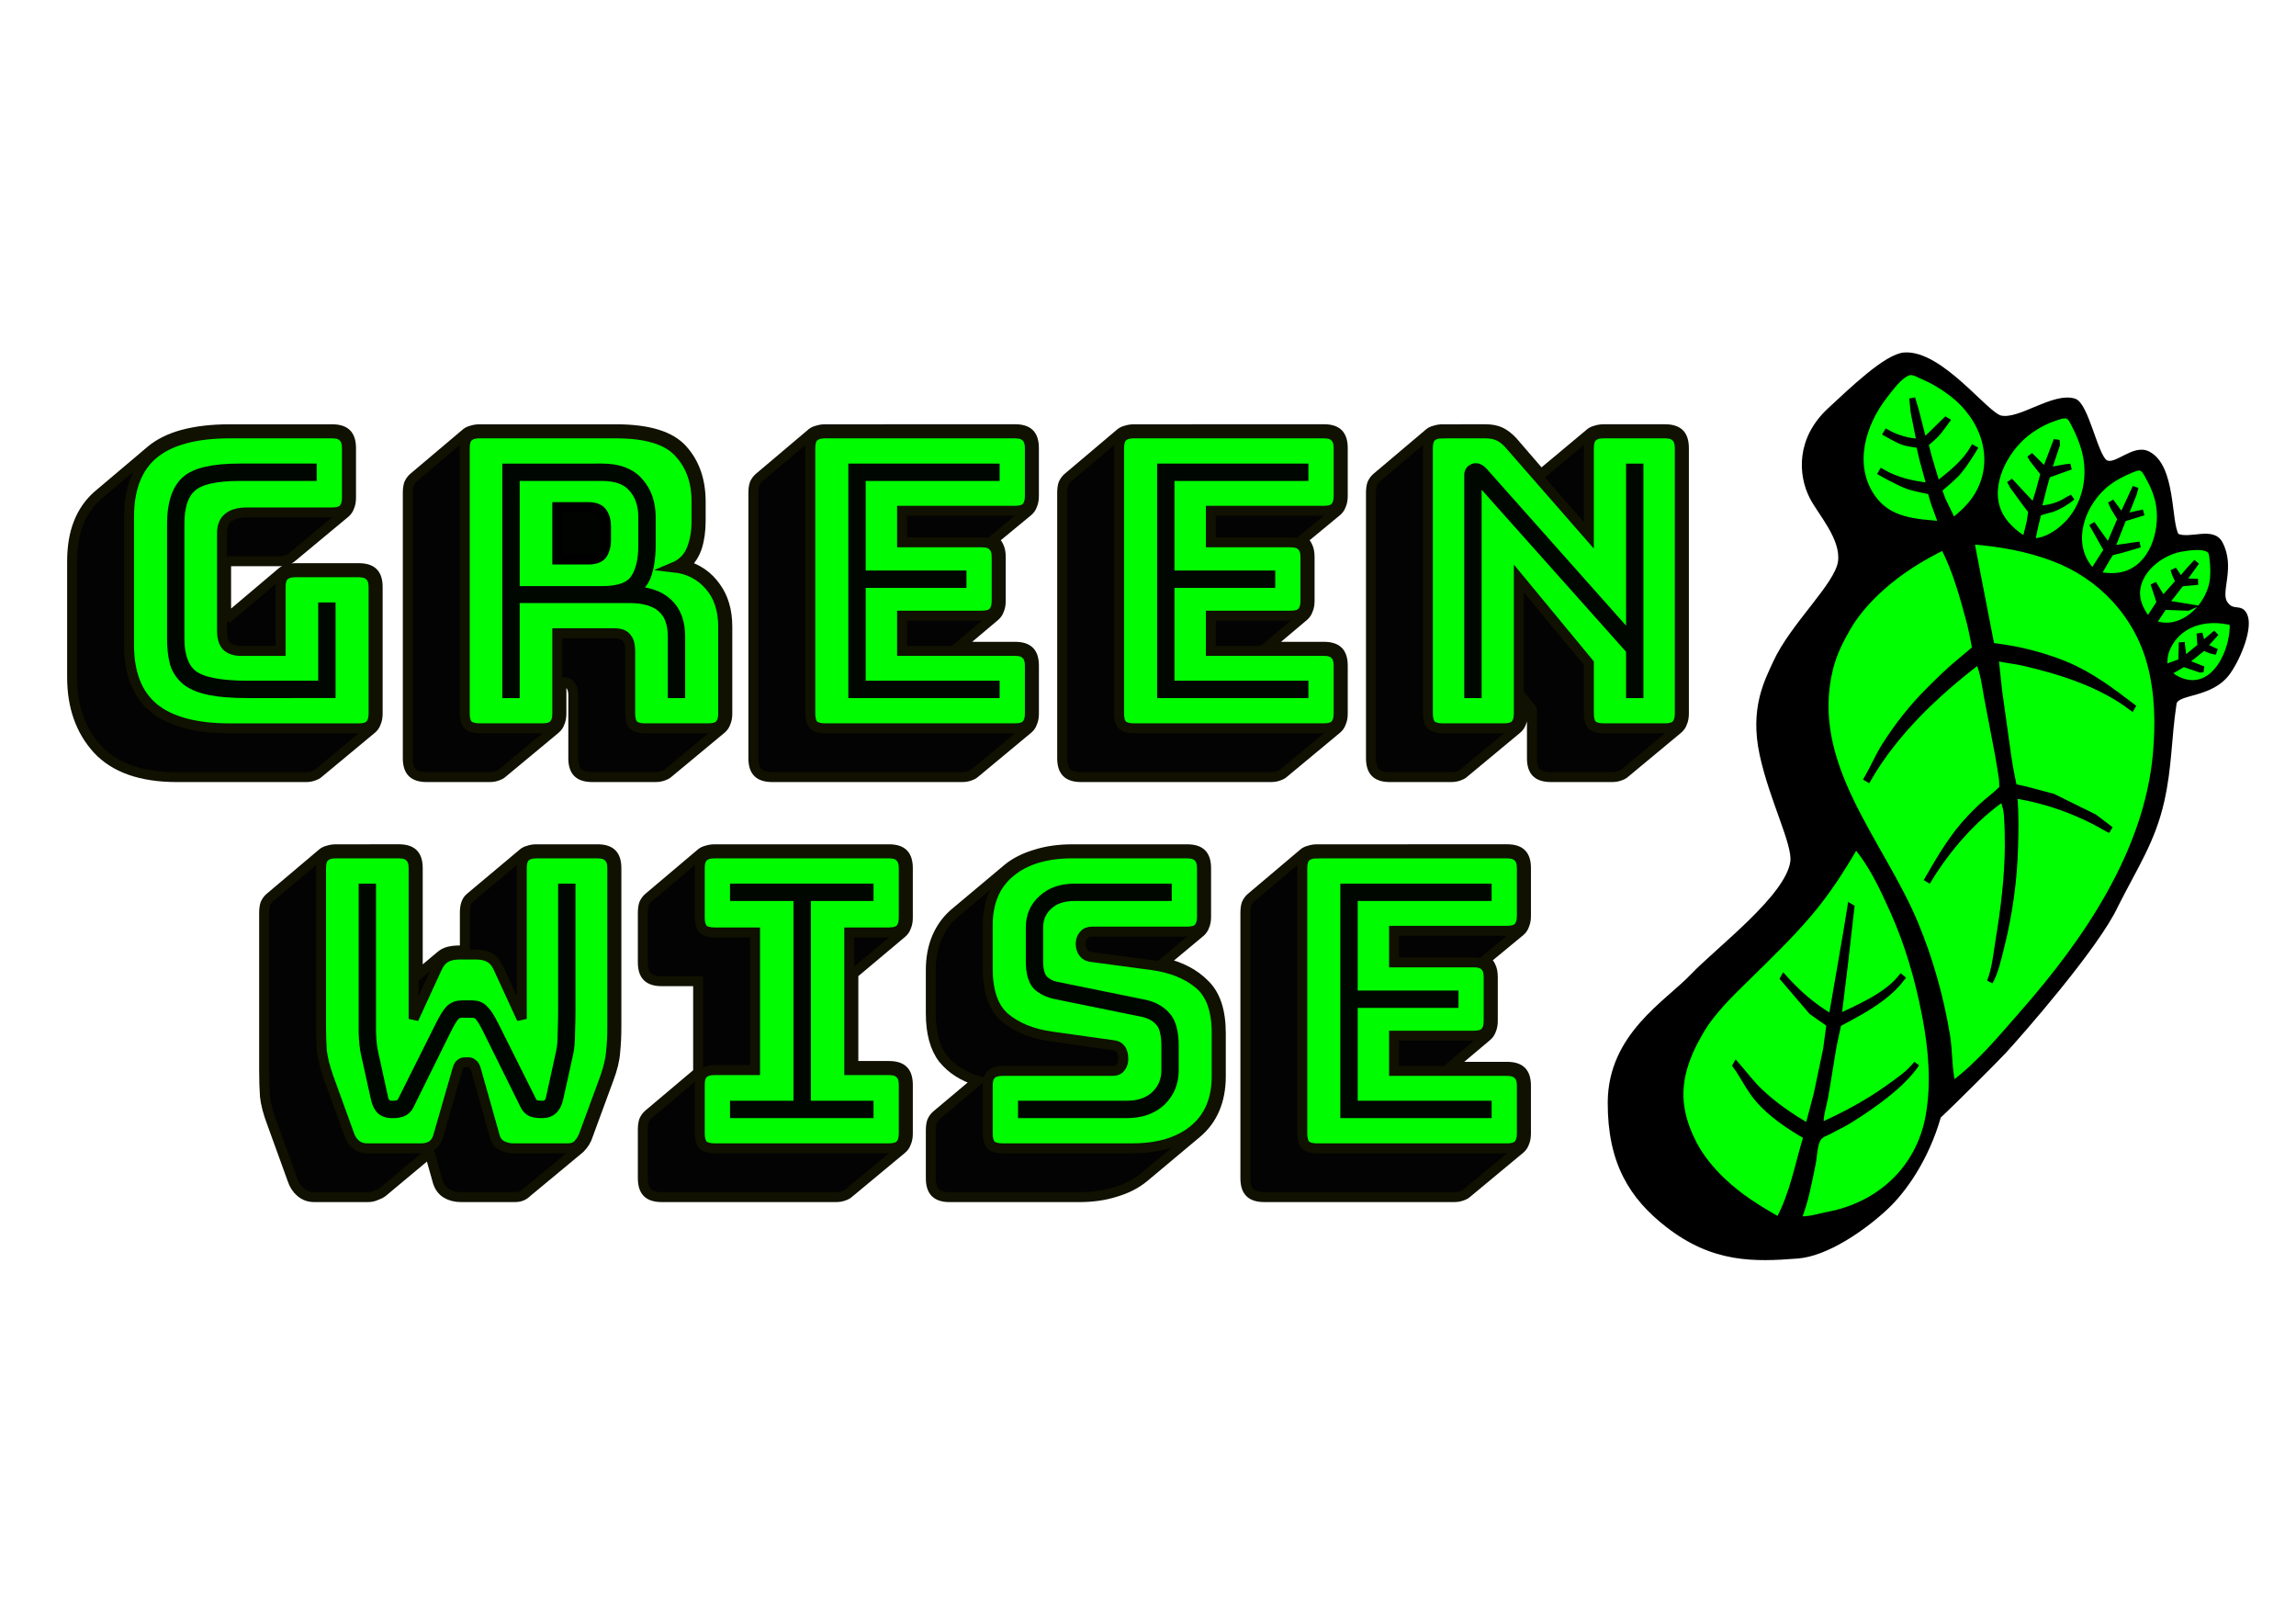 <?xml version="1.0" encoding="UTF-8" standalone="no"?>
<!-- Created with Inkscape (http://www.inkscape.org/) -->

<svg
   width="297mm"
   height="210mm"
   viewBox="0 0 297 210"
   version="1.1"
   id="svg17760"
   inkscape:version="1.1.1 (c3084ef, 2021-09-22)"
   sodipodi:docname="greenwise-logo.svg"
   xmlns:inkscape="http://www.inkscape.org/namespaces/inkscape"
   xmlns:sodipodi="http://sodipodi.sourceforge.net/DTD/sodipodi-0.dtd"
   xmlns="http://www.w3.org/2000/svg"
   xmlns:svg="http://www.w3.org/2000/svg">
  <sodipodi:namedview
     id="namedview17762"
     pagecolor="#ffffff"
     bordercolor="#666666"
     borderopacity="1.0"
     inkscape:pageshadow="2"
     inkscape:pageopacity="0.0"
     inkscape:pagecheckerboard="0"
     inkscape:document-units="mm"
     showgrid="false"
     inkscape:zoom="0.62716049"
     inkscape:cx="754.99016"
     inkscape:cy="484.72441"
     inkscape:window-width="1680"
     inkscape:window-height="926"
     inkscape:window-x="1432"
     inkscape:window-y="25"
     inkscape:window-maximized="1"
     inkscape:current-layer="layer1" />
  <defs
     id="defs17757" />
  <g
     inkscape:label="Layer 1"
     inkscape:groupmode="layer"
     id="layer1">
    <g
       id="g17851"
       transform="matrix(1.715,0,0,1.715,-1083.245,-570.066)">
      <path
         style="font-size:40px;line-height:1.25;font-family:'Bungee Shade';-inkscape-font-specification:'Bungee Shade';white-space:pre;fill:#000000;fill-opacity:0.987;stroke:#101100;stroke-width:0.75;stroke-miterlimit:4;stroke-dasharray:none;stroke-opacity:1"
         d="m 693.86,364.773 c -0.206,0 -0.402,0.031 -0.587,0.092 -0.165,0.041 -0.299,0.103 -0.402,0.186 l -3.985,3.367 c -0.144,0.124 -0.257,0.278 -0.34,0.464 -0.062,0.185 -0.093,0.412 -0.093,0.68 v 20.019 c 0,0.494 0.113,0.855 0.34,1.081 0.227,0.227 0.587,0.34 1.081,0.34 h 14.335 c 0.206,0 0.391,-0.031 0.556,-0.092 0.185,-0.062 0.32,-0.134 0.402,-0.217 l 4.016,-3.336 c 0.144,-0.124 0.247,-0.278 0.309,-0.464 0.082,-0.185 0.123,-0.412 0.123,-0.68 v -3.615 c 10e-6,-0.494 -0.113,-0.855 -0.34,-1.081 -0.227,-0.227 -0.587,-0.34 -1.082,-0.34 h -4.263 l 2.75,-2.317 c 0.144,-0.124 0.247,-0.278 0.309,-0.464 0.082,-0.185 0.123,-0.412 0.123,-0.68 v -3.306 c 0,-0.33 -0.051,-0.597 -0.155,-0.803 -0.082,-0.206 -0.227,-0.361 -0.433,-0.464 l 2.657,-2.194 c 0.144,-0.124 0.247,-0.278 0.309,-0.464 0.082,-0.185 0.123,-0.412 0.123,-0.68 v -3.614 c 0,-0.494 -0.113,-0.855 -0.34,-1.082 -0.227,-0.227 -0.587,-0.34 -1.082,-0.34 z"
         id="path11857-5-3-6" />
      <path
         style="font-size:40px;line-height:1.25;font-family:'Bungee Shade';-inkscape-font-specification:'Bungee Shade';white-space:pre;fill:#00ff00;fill-opacity:0.987;stroke:#101100;stroke-width:0.75;stroke-miterlimit:4;stroke-dasharray:none;stroke-opacity:1"
         d="m 693.86,365.082 h 14.335 c 0.391,0 0.669,0.093 0.834,0.278 0.185,0.165 0.278,0.443 0.278,0.834 v 3.614 c 0,0.391 -0.093,0.68 -0.278,0.865 -0.165,0.165 -0.443,0.247 -0.834,0.247 h -8.527 v 2.379 h 6.024 c 0.391,0 0.669,0.093 0.834,0.278 0.185,0.165 0.278,0.443 0.278,0.834 v 3.306 c 0,0.391 -0.093,0.68 -0.278,0.865 -0.165,0.165 -0.443,0.247 -0.834,0.247 h -6.024 v 2.657 h 8.527 c 0.391,0 0.669,0.093 0.834,0.278 0.185,0.165 0.278,0.443 0.278,0.834 v 3.615 c 0,0.391 -0.093,0.68 -0.278,0.865 -0.165,0.165 -0.443,0.247 -0.834,0.247 h -14.335 c -0.391,0 -0.68,-0.082 -0.865,-0.247 -0.165,-0.185 -0.247,-0.474 -0.247,-0.865 v -20.019 c 0,-0.391 0.082,-0.669 0.247,-0.834 0.185,-0.185 0.474,-0.278 0.865,-0.278 z"
         id="path2444-4" />
      <path
         style="font-size:40px;line-height:1.25;font-family:'Bungee Shade';-inkscape-font-specification:'Bungee Shade';white-space:pre;fill:#000000;fill-opacity:0.987;stroke:#101100;stroke-width:0.75;stroke-miterlimit:4;stroke-dasharray:none;stroke-opacity:1"
         d="m 717.151,364.773 c -0.206,0 -0.402,0.031 -0.587,0.092 -0.165,0.041 -0.299,0.103 -0.402,0.186 l -3.985,3.367 c -0.144,0.124 -0.258,0.278 -0.34,0.464 -0.062,0.185 -0.092,0.412 -0.092,0.68 v 20.019 c 0,0.494 0.113,0.855 0.34,1.081 0.227,0.227 0.587,0.34 1.082,0.34 h 14.335 c 0.206,0 0.391,-0.031 0.556,-0.092 0.185,-0.062 0.319,-0.134 0.402,-0.217 l 4.016,-3.336 c 0.144,-0.124 0.247,-0.278 0.309,-0.464 0.082,-0.185 0.124,-0.412 0.124,-0.68 v -3.615 c 0,-0.494 -0.113,-0.855 -0.34,-1.081 -0.227,-0.227 -0.587,-0.34 -1.081,-0.34 h -4.263 l 2.749,-2.317 c 0.144,-0.124 0.247,-0.278 0.309,-0.464 0.082,-0.185 0.124,-0.412 0.124,-0.68 v -3.306 c 0,-0.33 -0.051,-0.597 -0.155,-0.803 -0.082,-0.206 -0.227,-0.361 -0.433,-0.464 l 2.657,-2.194 c 0.144,-0.124 0.247,-0.278 0.309,-0.464 0.082,-0.185 0.124,-0.412 0.124,-0.68 v -3.614 c 0,-0.494 -0.113,-0.855 -0.34,-1.082 -0.227,-0.227 -0.587,-0.34 -1.081,-0.34 z"
         id="path11859-9-0-6" />
      <path
         style="font-size:40px;line-height:1.25;font-family:'Bungee Shade';-inkscape-font-specification:'Bungee Shade';white-space:pre;fill:#00ff00;fill-opacity:0.987;stroke:#101100;stroke-width:0.75;stroke-miterlimit:4;stroke-dasharray:none;stroke-opacity:1"
         d="m 717.151,365.082 h 14.335 c 0.391,0 0.669,0.093 0.834,0.278 0.185,0.165 0.278,0.443 0.278,0.834 v 3.614 c 0,0.391 -0.093,0.68 -0.278,0.865 -0.165,0.165 -0.443,0.247 -0.834,0.247 h -8.527 v 2.379 h 6.024 c 0.391,0 0.669,0.093 0.834,0.278 0.185,0.165 0.278,0.443 0.278,0.834 v 3.306 c 0,0.391 -0.093,0.68 -0.278,0.865 -0.165,0.165 -0.443,0.247 -0.834,0.247 h -6.024 v 2.657 h 8.527 c 0.391,0 0.669,0.093 0.834,0.278 0.185,0.165 0.278,0.443 0.278,0.834 v 3.615 c 0,0.391 -0.093,0.68 -0.278,0.865 -0.165,0.165 -0.443,0.247 -0.834,0.247 h -14.335 c -0.391,0 -0.68,-0.082 -0.865,-0.247 -0.165,-0.185 -0.248,-0.474 -0.248,-0.865 v -20.019 c 0,-0.391 0.083,-0.669 0.248,-0.834 0.185,-0.185 0.474,-0.278 0.865,-0.278 z"
         id="path2448-4" />
      <path
         style="font-size:40px;line-height:1.25;font-family:'Bungee Shade';-inkscape-font-specification:'Bungee Shade';white-space:pre;fill:#000000;fill-opacity:0.987;stroke:#101100;stroke-width:0.75;stroke-miterlimit:4;stroke-dasharray:none;stroke-opacity:1"
         d="m 685.523,396.448 c -0.206,0 -0.402,0.031 -0.587,0.092 -0.165,0.041 -0.299,0.103 -0.402,0.185 l -3.985,3.367 c -0.144,0.124 -0.257,0.278 -0.34,0.464 -0.062,0.185 -0.093,0.412 -0.093,0.68 v 3.738 c 0,0.494 0.113,0.855 0.34,1.081 0.227,0.227 0.587,0.34 1.081,0.34 h 2.75 v 6.889 l -3.738,3.151 c -0.144,0.124 -0.257,0.278 -0.34,0.464 -0.062,0.185 -0.093,0.412 -0.093,0.68 v 3.676 c 0,0.494 0.113,0.855 0.34,1.082 0.227,0.227 0.587,0.34 1.081,0.34 h 13.161 c 0.206,0 0.391,-0.031 0.556,-0.092 0.185,-0.062 0.319,-0.134 0.402,-0.217 l 4.016,-3.336 c 0.144,-0.124 0.247,-0.278 0.309,-0.464 0.082,-0.185 0.124,-0.412 0.124,-0.68 v -3.676 c 0,-0.494 -0.113,-0.855 -0.34,-1.082 -0.227,-0.227 -0.587,-0.34 -1.082,-0.34 h -2.688 v -6.951 l 3.677,-3.089 c 0.144,-0.124 0.247,-0.278 0.309,-0.464 0.082,-0.185 0.124,-0.412 0.124,-0.68 v -3.738 c 0,-0.494 -0.113,-0.855 -0.34,-1.081 -0.227,-0.227 -0.587,-0.34 -1.082,-0.34 z"
         id="path11866-0-4-3" />
      <path
         style="font-size:40px;line-height:1.25;font-family:'Bungee Shade';-inkscape-font-specification:'Bungee Shade';white-space:pre;fill:#00ff00;fill-opacity:0.987;stroke:#101100;stroke-width:0.75;stroke-miterlimit:4;stroke-dasharray:none;stroke-opacity:1"
         d="m 685.523,396.757 h 13.16 c 0.391,0 0.67,0.093 0.835,0.278 0.185,0.165 0.278,0.443 0.278,0.834 v 3.738 c 0,0.391 -0.093,0.68 -0.278,0.865 -0.165,0.165 -0.443,0.247 -0.835,0.247 h -2.996 v 10.38 h 2.996 c 0.391,0 0.67,0.093 0.835,0.278 0.185,0.165 0.278,0.443 0.278,0.834 v 3.676 c 0,0.391 -0.093,0.68 -0.278,0.865 -0.165,0.165 -0.443,0.247 -0.835,0.247 h -13.16 c -0.391,0 -0.68,-0.082 -0.865,-0.247 -0.165,-0.185 -0.247,-0.474 -0.247,-0.865 v -3.676 c 0,-0.391 0.082,-0.669 0.247,-0.834 0.185,-0.185 0.474,-0.278 0.865,-0.278 h 3.059 v -10.38 h -3.059 c -0.391,0 -0.68,-0.082 -0.865,-0.247 -0.165,-0.185 -0.247,-0.474 -0.247,-0.865 v -3.738 c 0,-0.391 0.082,-0.669 0.247,-0.834 0.185,-0.185 0.474,-0.278 0.865,-0.278 z"
         id="path2464-8" />
      <path
         style="font-size:40px;line-height:1.25;font-family:'Bungee Shade';-inkscape-font-specification:'Bungee Shade';white-space:pre;fill:#000000;fill-opacity:0.987;stroke:#101100;stroke-width:0.75;stroke-miterlimit:4;stroke-dasharray:none;stroke-opacity:1"
         d="m 712.527,396.448 c -1.05,0 -1.988,0.134 -2.812,0.402 -0.824,0.247 -1.514,0.597 -2.07,1.051 l -4.016,3.367 c -0.577,0.494 -1.019,1.102 -1.328,1.823 -0.309,0.721 -0.464,1.545 -0.464,2.472 v 3.244 c 0,1.483 0.309,2.626 0.927,3.429 0.638,0.783 1.504,1.339 2.595,1.668 l -3.089,2.595 c -0.144,0.124 -0.258,0.278 -0.34,0.464 -0.062,0.185 -0.092,0.412 -0.092,0.68 v 3.614 c 0,0.494 0.113,0.855 0.34,1.082 0.227,0.227 0.587,0.34 1.081,0.34 h 9.762 c 1.03,0 1.957,-0.134 2.781,-0.402 0.824,-0.247 1.524,-0.607 2.101,-1.081 l 3.985,-3.337 c 0.597,-0.494 1.05,-1.102 1.359,-1.823 0.309,-0.721 0.464,-1.545 0.464,-2.472 v -3.244 c 0,-1.668 -0.402,-2.894 -1.205,-3.676 -0.783,-0.803 -1.823,-1.349 -3.12,-1.637 l 2.781,-2.317 c 0.144,-0.124 0.247,-0.278 0.309,-0.464 0.082,-0.185 0.124,-0.412 0.124,-0.68 v -3.676 c 0,-0.494 -0.113,-0.855 -0.34,-1.081 -0.227,-0.227 -0.587,-0.34 -1.081,-0.34 z"
         id="path11868-9-8-4" />
      <path
         style="font-size:40px;line-height:1.25;font-family:'Bungee Shade';-inkscape-font-specification:'Bungee Shade';white-space:pre;fill:#00ff00;fill-opacity:0.987;stroke:#101100;stroke-width:0.75;stroke-miterlimit:4;stroke-dasharray:none;stroke-opacity:1"
         d="m 712.527,396.757 h 8.65 c 0.391,0 0.669,0.093 0.834,0.278 0.185,0.165 0.278,0.443 0.278,0.834 v 3.676 c 0,0.391 -0.093,0.68 -0.278,0.865 -0.165,0.165 -0.443,0.247 -0.834,0.247 h -7.199 c -0.268,0 -0.473,0.093 -0.618,0.278 -0.144,0.165 -0.217,0.381 -0.217,0.649 0,0.268 0.072,0.494 0.217,0.68 0.144,0.185 0.35,0.288 0.618,0.309 l 4.603,0.618 c 1.442,0.206 2.606,0.68 3.491,1.421 0.886,0.741 1.328,1.977 1.328,3.707 v 3.244 c 0,1.751 -0.577,3.1 -1.73,4.047 -1.133,0.927 -2.688,1.39 -4.665,1.39 h -9.762 c -0.391,0 -0.68,-0.082 -0.865,-0.247 -0.165,-0.185 -0.247,-0.474 -0.247,-0.865 v -3.615 c 0,-0.391 0.082,-0.669 0.247,-0.834 0.185,-0.185 0.474,-0.278 0.865,-0.278 h 8.31 c 0.268,0 0.463,-0.082 0.587,-0.247 0.144,-0.185 0.217,-0.401 0.217,-0.649 0,-0.35 -0.072,-0.608 -0.217,-0.773 -0.124,-0.165 -0.319,-0.257 -0.587,-0.278 l -4.634,-0.649 c -1.442,-0.206 -2.605,-0.68 -3.491,-1.421 -0.865,-0.741 -1.298,-1.977 -1.298,-3.707 v -3.244 c 0,-1.751 0.566,-3.089 1.699,-4.016 1.133,-0.947 2.698,-1.421 4.696,-1.421 z"
         id="path2460-0" />
      <path
         style="font-size:40px;line-height:1.25;font-family:'Bungee Shade';-inkscape-font-specification:'Bungee Shade';white-space:pre;fill:#000000;fill-opacity:0.987;stroke:#101100;stroke-width:0.75;stroke-miterlimit:4;stroke-dasharray:none;stroke-opacity:1"
         d="m 730.97,396.448 c -0.206,0 -0.402,0.031 -0.587,0.092 -0.165,0.041 -0.299,0.103 -0.402,0.185 l -3.985,3.367 c -0.144,0.124 -0.258,0.278 -0.34,0.464 -0.062,0.185 -0.092,0.412 -0.092,0.68 v 20.019 c 0,0.494 0.113,0.855 0.34,1.082 0.227,0.227 0.587,0.34 1.081,0.34 h 14.335 c 0.206,0 0.391,-0.031 0.556,-0.092 0.185,-0.062 0.319,-0.134 0.402,-0.217 l 4.016,-3.336 c 0.144,-0.124 0.247,-0.278 0.309,-0.464 0.082,-0.185 0.124,-0.412 0.124,-0.68 v -3.615 c 0,-0.494 -0.113,-0.855 -0.34,-1.081 -0.227,-0.227 -0.587,-0.34 -1.081,-0.34 h -4.263 l 2.75,-2.317 c 0.144,-0.124 0.247,-0.278 0.309,-0.464 0.082,-0.185 0.124,-0.412 0.124,-0.68 v -3.306 c 0,-0.33 -0.051,-0.597 -0.155,-0.803 -0.082,-0.206 -0.227,-0.361 -0.433,-0.464 l 2.657,-2.194 c 0.144,-0.124 0.247,-0.278 0.309,-0.463 0.082,-0.185 0.124,-0.412 0.124,-0.68 v -3.614 c 0,-0.494 -0.113,-0.855 -0.34,-1.081 -0.227,-0.227 -0.587,-0.34 -1.081,-0.34 z"
         id="path11870-3-7-0" />
      <path
         style="font-size:40px;line-height:1.25;font-family:'Bungee Shade';-inkscape-font-specification:'Bungee Shade';white-space:pre;fill:#00ff00;fill-opacity:0.987;stroke:#101100;stroke-width:0.75;stroke-miterlimit:4;stroke-dasharray:none;stroke-opacity:1"
         d="m 730.97,396.757 h 14.335 c 0.391,0 0.669,0.093 0.834,0.278 0.185,0.165 0.278,0.443 0.278,0.834 v 3.614 c 0,0.391 -0.093,0.68 -0.278,0.865 -0.165,0.165 -0.443,0.248 -0.834,0.248 h -8.527 v 2.379 h 6.024 c 0.391,0 0.669,0.093 0.834,0.278 0.185,0.165 0.278,0.443 0.278,0.834 v 3.306 c 0,0.391 -0.093,0.68 -0.278,0.865 -0.165,0.165 -0.443,0.247 -0.834,0.247 h -6.024 v 2.657 h 8.527 c 0.391,0 0.669,0.093 0.834,0.278 0.185,0.165 0.278,0.443 0.278,0.834 v 3.615 c 0,0.391 -0.093,0.68 -0.278,0.865 -0.165,0.165 -0.443,0.247 -0.834,0.247 h -14.335 c -0.391,0 -0.68,-0.082 -0.865,-0.247 -0.165,-0.185 -0.247,-0.474 -0.247,-0.865 v -20.019 c 0,-0.391 0.082,-0.669 0.247,-0.834 0.185,-0.185 0.474,-0.278 0.865,-0.278 z"
         id="path2456-9" />
      <path
         style="font-size:40px;line-height:1.25;font-family:'Bungee Shade';-inkscape-font-specification:'Bungee Shade';white-space:pre;fill:#000000;fill-opacity:0.987;stroke:#101100;stroke-width:0.75;stroke-miterlimit:4;stroke-dasharray:none;stroke-opacity:1"
         d="m 648.962,364.773 c -1.339,0 -2.513,0.134 -3.522,0.402 -0.989,0.268 -1.802,0.669 -2.44,1.205 l -3.985,3.368 c -0.638,0.556 -1.123,1.246 -1.452,2.07 -0.33,0.824 -0.495,1.802 -0.495,2.935 v 8.712 c 0,2.224 0.639,4.037 1.916,5.437 1.298,1.4 3.295,2.101 5.993,2.101 h 9.731 c 0.206,0 0.391,-0.031 0.556,-0.092 0.185,-0.062 0.319,-0.134 0.402,-0.217 l 4.016,-3.336 c 0.144,-0.124 0.247,-0.278 0.309,-0.464 0.082,-0.185 0.124,-0.412 0.124,-0.68 v -9.546 c 0,-0.494 -0.113,-0.855 -0.34,-1.081 -0.227,-0.227 -0.587,-0.34 -1.082,-0.34 h -4.788 c -0.206,0 -0.402,0.031 -0.587,0.092 -0.165,0.041 -0.299,0.103 -0.402,0.186 l -3.985,3.367 -0.155,0.155 c -0.041,0.041 -0.072,0.082 -0.092,0.123 v -4.448 h 4.016 c 0.206,0 0.391,-0.031 0.556,-0.093 0.185,-0.062 0.32,-0.134 0.402,-0.216 l 4.016,-3.337 c 0.144,-0.124 0.247,-0.278 0.309,-0.463 0.082,-0.185 0.123,-0.412 0.123,-0.68 v -3.738 c 0,-0.494 -0.113,-0.855 -0.34,-1.082 -0.227,-0.227 -0.587,-0.34 -1.082,-0.34 z"
         id="path11853-0-5-3" />
      <path
         style="font-size:40px;line-height:1.25;font-family:'Bungee Shade';-inkscape-font-specification:'Bungee Shade';white-space:pre;fill:#00ff00;fill-opacity:0.987;stroke:#101100;stroke-width:0.75;stroke-miterlimit:4;stroke-dasharray:none;stroke-opacity:1"
         d="m 648.962,365.082 h 7.723 c 0.391,0 0.669,0.093 0.834,0.278 0.185,0.165 0.278,0.443 0.278,0.834 v 3.738 c 0,0.391 -0.093,0.68 -0.278,0.865 -0.165,0.165 -0.443,0.248 -0.834,0.248 h -6.425 c -0.638,0 -1.112,0.134 -1.421,0.402 -0.309,0.247 -0.464,0.628 -0.464,1.143 v 7.384 c 0,0.515 0.113,0.896 0.34,1.143 0.247,0.247 0.608,0.371 1.082,0.371 h 2.997 v -4.819 c 0,-0.391 0.082,-0.669 0.247,-0.834 0.185,-0.185 0.474,-0.278 0.865,-0.278 h 4.788 c 0.391,0 0.669,0.093 0.834,0.278 0.185,0.165 0.278,0.443 0.278,0.834 v 9.546 c 0,0.391 -0.093,0.68 -0.278,0.865 -0.165,0.165 -0.443,0.247 -0.834,0.247 h -9.731 c -2.574,0 -4.49,-0.515 -5.746,-1.545 -1.236,-1.03 -1.854,-2.616 -1.854,-4.758 v -9.639 c 0,-2.142 0.618,-3.728 1.854,-4.757 1.256,-1.03 3.172,-1.545 5.746,-1.545 z"
         id="path2436-7" />
      <path
         style="font-size:40px;line-height:1.25;font-family:'Bungee Shade';-inkscape-font-specification:'Bungee Shade';white-space:pre;fill:#000000;fill-opacity:0.987;stroke:#101100;stroke-width:0.75;stroke-miterlimit:4;stroke-dasharray:none;stroke-opacity:1"
         d="m 667.794,364.773 c -0.206,0 -0.402,0.031 -0.587,0.092 -0.165,0.041 -0.299,0.103 -0.402,0.186 l -3.985,3.367 c -0.144,0.124 -0.258,0.278 -0.34,0.464 -0.062,0.185 -0.092,0.412 -0.092,0.68 v 20.019 c 0,0.494 0.113,0.855 0.34,1.081 0.227,0.227 0.587,0.34 1.082,0.34 h 4.757 c 0.206,0 0.391,-0.031 0.556,-0.092 0.185,-0.062 0.32,-0.134 0.402,-0.217 l 4.016,-3.336 c 0.144,-0.124 0.247,-0.278 0.309,-0.464 0.082,-0.185 0.124,-0.412 0.124,-0.68 v -2.379 h 0.031 c 0.33,0 0.556,0.093 0.68,0.278 0.124,0.165 0.186,0.412 0.186,0.741 V 389.58 c 0,0.494 0.113,0.855 0.34,1.081 0.227,0.227 0.587,0.34 1.082,0.34 h 4.788 c 0.206,0 0.391,-0.031 0.556,-0.092 0.185,-0.062 0.319,-0.134 0.402,-0.217 l 4.016,-3.336 c 0.144,-0.124 0.247,-0.278 0.309,-0.464 0.082,-0.185 0.124,-0.412 0.124,-0.68 v -6.549 c 0,-1.215 -0.299,-2.224 -0.896,-3.028 -0.577,-0.803 -1.349,-1.338 -2.317,-1.606 h 0.03 c 0.412,-0.35 0.711,-0.804 0.896,-1.36 0.185,-0.577 0.278,-1.246 0.278,-2.008 v -1.421 c 0,-1.606 -0.453,-2.914 -1.359,-3.923 -0.906,-1.03 -2.585,-1.545 -5.036,-1.545 z"
         id="path12243-7-9-5" />
      <path
         style="font-size:40px;line-height:1.25;font-family:'Bungee Shade';-inkscape-font-specification:'Bungee Shade';white-space:pre;fill:#00ff00;fill-opacity:0.987;stroke:#101100;stroke-width:0.75;stroke-miterlimit:4;stroke-dasharray:none;stroke-opacity:1"
         d="m 667.794,365.082 h 10.287 c 2.307,0 3.893,0.484 4.758,1.452 0.886,0.947 1.328,2.183 1.328,3.707 v 1.421 c 0,0.865 -0.134,1.607 -0.402,2.225 -0.247,0.597 -0.69,1.029 -1.328,1.297 1.112,0.124 2.008,0.577 2.688,1.36 0.7,0.783 1.05,1.823 1.05,3.12 v 6.549 c 0,0.391 -0.093,0.68 -0.278,0.865 -0.165,0.165 -0.443,0.247 -0.834,0.247 h -4.788 c -0.391,0 -0.68,-0.082 -0.865,-0.247 -0.165,-0.185 -0.247,-0.474 -0.247,-0.865 v -4.727 c 0,-0.453 -0.093,-0.783 -0.278,-0.989 -0.165,-0.227 -0.464,-0.34 -0.896,-0.34 h -4.325 v 6.055 c 0,0.391 -0.093,0.68 -0.278,0.865 -0.165,0.165 -0.443,0.247 -0.834,0.247 h -4.757 c -0.391,0 -0.68,-0.082 -0.865,-0.247 -0.165,-0.185 -0.247,-0.474 -0.247,-0.865 v -20.019 c 0,-0.391 0.082,-0.669 0.247,-0.834 0.185,-0.185 0.474,-0.278 0.865,-0.278 z"
         id="path2440-7" />
      <path
         style="font-size:40px;line-height:1.25;font-family:'Bungee Shade';-inkscape-font-specification:'Bungee Shade';white-space:pre;fill:#000000;fill-opacity:0.987;stroke:#000000;stroke-width:0.75;stroke-miterlimit:4;stroke-dasharray:none;stroke-opacity:1"
         d="m 673.664,370.642 h 2.317 q 0.803,0 1.081,0.433 0.278,0.402 0.278,1.019 v 1.05 q 0,0.618 -0.278,1.05 -0.278,0.402 -1.081,0.402 h -2.317 z"
         id="path12237-7-5-2" />
      <path
         style="font-size:40px;line-height:1.25;font-family:'Bungee Shade';-inkscape-font-specification:'Bungee Shade';white-space:pre;fill:#000000;fill-opacity:0.987;stroke:#101100;stroke-width:0.75;stroke-miterlimit:4;stroke-dasharray:none;stroke-opacity:1"
         d="m 740.442,364.773 c -0.206,0 -0.402,0.031 -0.587,0.092 -0.165,0.041 -0.299,0.103 -0.402,0.186 l -3.985,3.367 c -0.144,0.124 -0.258,0.278 -0.34,0.464 -0.062,0.185 -0.092,0.412 -0.092,0.68 v 20.019 c 0,0.494 0.113,0.855 0.34,1.081 0.227,0.227 0.587,0.34 1.081,0.34 h 4.634 c 0.206,0 0.391,-0.031 0.556,-0.092 0.185,-0.062 0.32,-0.134 0.402,-0.217 l 4.016,-3.336 c 0.144,-0.124 0.247,-0.278 0.309,-0.464 0.082,-0.185 0.123,-0.412 0.123,-0.68 v -1.143 l 0.68,0.834 V 389.58 c 0,0.494 0.113,0.855 0.34,1.081 0.227,0.227 0.587,0.34 1.082,0.34 h 4.634 c 0.206,0 0.391,-0.031 0.556,-0.092 0.185,-0.062 0.319,-0.134 0.402,-0.217 l 4.016,-3.336 c 0.144,-0.124 0.247,-0.278 0.309,-0.464 0.082,-0.185 0.123,-0.412 0.123,-0.68 v -20.019 c 0,-0.494 -0.113,-0.855 -0.34,-1.082 -0.227,-0.227 -0.587,-0.34 -1.081,-0.34 h -4.634 c -0.206,0 -0.401,0.031 -0.587,0.092 -0.165,0.041 -0.299,0.103 -0.402,0.186 l -3.738,3.12 -2.132,-2.472 c -0.309,-0.33 -0.618,-0.566 -0.927,-0.711 -0.309,-0.144 -0.69,-0.216 -1.143,-0.216 z"
         id="path12161-6-3-9" />
      <path
         style="font-size:40px;line-height:1.25;font-family:'Bungee Shade';-inkscape-font-specification:'Bungee Shade';white-space:pre;fill:#00ff00;fill-opacity:0.987;stroke:#101100;stroke-width:0.75;stroke-miterlimit:4;stroke-dasharray:none;stroke-opacity:1"
         d="m 740.442,365.082 h 3.213 c 0.391,0 0.721,0.061 0.989,0.185 0.288,0.124 0.566,0.34 0.834,0.649 l 5.993,6.858 v -6.58 c 0,-0.391 0.083,-0.669 0.248,-0.834 0.185,-0.185 0.473,-0.278 0.865,-0.278 h 4.634 c 0.391,0 0.669,0.093 0.834,0.278 0.185,0.165 0.278,0.443 0.278,0.834 v 20.019 c 0,0.391 -0.093,0.68 -0.278,0.865 -0.165,0.165 -0.443,0.247 -0.834,0.247 h -4.634 c -0.391,0 -0.679,-0.082 -0.865,-0.247 -0.165,-0.185 -0.248,-0.474 -0.248,-0.865 v -3.8 l -5.283,-6.395 v 10.195 c 0,0.391 -0.093,0.68 -0.278,0.865 -0.165,0.165 -0.443,0.247 -0.834,0.247 h -4.634 c -0.391,0 -0.68,-0.082 -0.865,-0.247 -0.165,-0.185 -0.247,-0.474 -0.247,-0.865 v -20.019 c 0,-0.391 0.082,-0.669 0.247,-0.834 0.185,-0.185 0.474,-0.278 0.865,-0.278 z"
         id="path2452-7" />
      <path
         style="font-size:40px;line-height:1.25;font-family:'Bungee Shade';-inkscape-font-specification:'Bungee Shade';white-space:pre;fill:#00ff00;fill-opacity:0.987;stroke:#000600;stroke-width:1;stroke-miterlimit:4;stroke-dasharray:none;stroke-opacity:1"
         d="m 650.29,384.544 q -1.699,0 -2.78,-0.216 -1.081,-0.216 -1.699,-0.68 -0.618,-0.494 -0.865,-1.236 -0.216,-0.772 -0.216,-1.854 v -8.65 q 0,-2.193 0.989,-3.12 0.989,-0.927 3.954,-0.927 h 5.345 v 0.309 h -5.345 q -2.719,0 -3.676,0.865 -0.958,0.834 -0.958,2.873 v 8.65 q 0,2.008 1.05,2.842 1.081,0.834 4.202,0.834 h 5.839 v -5.901 h 0.309 v 6.21 z"
         id="path12249-4-7-5" />
      <path
         id="path12239-5-3-6"
         style="font-size:40px;line-height:1.25;font-family:'Bungee Shade';-inkscape-font-specification:'Bungee Shade';white-space:pre;fill:#00ff00;fill-opacity:0.987;stroke:#000600;stroke-width:1;stroke-miterlimit:4;stroke-dasharray:none;stroke-opacity:1"
         d="m 670.018,367.862 v 16.683 h 0.309 v -7.168 h 8.743 c 1.174,0 2.039,0.258 2.595,0.773 0.556,0.494 0.834,1.246 0.834,2.255 v 4.14 h 0.309 v -4.14 c 0,-1.071 -0.309,-1.885 -0.927,-2.441 -0.618,-0.577 -1.555,-0.865 -2.811,-0.865 h -0.34 c 0.741,-0.227 1.235,-0.638 1.483,-1.236 0.247,-0.618 0.371,-1.401 0.371,-2.348 v -2.132 c 0,-1.009 -0.288,-1.843 -0.865,-2.502 -0.577,-0.68 -1.463,-1.02 -2.657,-1.02 z m 0.309,0.309 h 6.734 c 1.092,0 1.895,0.299 2.41,0.896 0.535,0.597 0.804,1.369 0.804,2.317 v 2.163 c 0,1.133 -0.217,2.008 -0.649,2.626 -0.433,0.618 -1.287,0.927 -2.564,0.927 h -6.734 z" />
      <path
         style="font-size:40px;line-height:1.25;font-family:'Bungee Shade';-inkscape-font-specification:'Bungee Shade';white-space:pre;fill:#00ff00;fill-opacity:0.987;stroke:#000600;stroke-width:1;stroke-miterlimit:4;stroke-dasharray:none;stroke-opacity:1"
         d="m 706.527,384.235 v 0.309 h -10.411 V 367.862 h 10.411 v 0.309 h -10.102 v 7.754 h 7.6 v 0.309 h -7.6 v 8.001 z"
         id="path12233-5-9-5" />
      <path
         style="font-size:40px;line-height:1.25;font-family:'Bungee Shade';-inkscape-font-specification:'Bungee Shade';white-space:pre;fill:#00ff00;fill-opacity:0.987;stroke:#000600;stroke-width:1;stroke-miterlimit:4;stroke-dasharray:none;stroke-opacity:1"
         d="m 729.818,384.235 v 0.309 h -10.411 V 367.862 h 10.411 v 0.309 h -10.102 v 7.754 h 7.6 v 0.309 h -7.6 v 8.001 z"
         id="path12227-0-7-3" />
      <path
         style="font-size:40px;line-height:1.25;font-family:'Bungee Shade';-inkscape-font-specification:'Bungee Shade';white-space:pre;fill:#00ff00;fill-opacity:0.987;stroke:#000600;stroke-width:1;stroke-miterlimit:4;stroke-dasharray:none;stroke-opacity:1"
         d="m 743.408,368.109 11.369,12.79 V 367.862 h 0.309 v 16.682 h -0.309 v -3.182 l -11.678,-13.099 q -0.031,-0.031 -0.093,-0.062 -0.031,-0.031 -0.062,-0.031 -0.031,0 -0.062,0.031 0,0.031 0,0.062 v 16.281 h -0.309 v -16.343 q 0,-0.185 0.124,-0.278 0.124,-0.093 0.247,-0.093 0.124,0 0.216,0.062 0.093,0.062 0.247,0.216 z"
         id="path11861-4-7-0" />
      <path
         style="font-size:40px;line-height:1.25;font-family:'Bungee Shade';-inkscape-font-specification:'Bungee Shade';white-space:pre;fill:#000000;fill-opacity:0.987;stroke:#101100;stroke-width:0.75;stroke-miterlimit:4;stroke-dasharray:none;stroke-opacity:1"
         d="m 656.958,396.448 c -0.206,0 -0.402,0.031 -0.587,0.092 -0.165,0.041 -0.299,0.103 -0.402,0.185 l -3.985,3.367 c -0.144,0.124 -0.258,0.278 -0.34,0.464 -0.062,0.185 -0.092,0.412 -0.092,0.68 v 11.925 c 0,0.68 0.02,1.318 0.061,1.916 0.062,0.577 0.237,1.246 0.526,2.008 l 1.545,4.263 c 0.124,0.391 0.33,0.71 0.618,0.958 0.288,0.247 0.628,0.371 1.019,0.371 h 4.078 c 0.206,0 0.402,-0.041 0.587,-0.124 0.185,-0.062 0.35,-0.144 0.494,-0.247 l 3.553,-2.966 0.618,2.193 c 0.124,0.391 0.34,0.68 0.649,0.865 0.309,0.185 0.669,0.278 1.081,0.278 h 4.109 c 0.185,0 0.35,-0.031 0.494,-0.092 0.144,-0.062 0.278,-0.154 0.402,-0.278 l 3.985,-3.306 c 0.144,-0.144 0.268,-0.299 0.371,-0.464 0.103,-0.165 0.185,-0.35 0.247,-0.556 l 1.545,-4.201 c 0.288,-0.762 0.453,-1.431 0.494,-2.008 0.062,-0.597 0.093,-1.235 0.093,-1.915 v -11.987 c 0,-0.494 -0.113,-0.855 -0.34,-1.082 -0.227,-0.227 -0.587,-0.34 -1.081,-0.34 h -4.603 c -0.227,0 -0.422,0.031 -0.587,0.092 -0.165,0.041 -0.299,0.103 -0.402,0.185 l -4.016,3.367 -0.03,0.031 c -0.124,0.103 -0.216,0.247 -0.278,0.433 -0.062,0.185 -0.093,0.412 -0.093,0.68 v 2.842 h -0.433 c -0.288,0 -0.556,0.031 -0.803,0.093 -0.227,0.062 -0.422,0.164 -0.587,0.308 l -1.73,1.452 v -8.063 c 0,-0.494 -0.113,-0.855 -0.34,-1.081 -0.227,-0.227 -0.587,-0.34 -1.082,-0.34 z"
         id="path12255-7-9-4" />
      <path
         style="font-size:40px;line-height:1.25;font-family:'Bungee Shade';-inkscape-font-specification:'Bungee Shade';white-space:pre;fill:#00ff00;fill-opacity:0.987;stroke:#101100;stroke-width:0.75;stroke-miterlimit:4;stroke-dasharray:none;stroke-opacity:1"
         d="m 656.958,396.757 h 4.757 c 0.391,0 0.669,0.093 0.834,0.278 0.185,0.165 0.279,0.443 0.279,0.834 v 11.369 l 1.792,-3.893 c 0.165,-0.35 0.381,-0.597 0.649,-0.741 0.268,-0.144 0.597,-0.217 0.989,-0.217 h 1.298 c 0.391,0 0.721,0.072 0.989,0.217 0.268,0.144 0.484,0.391 0.649,0.741 l 1.792,3.893 v -11.369 c 0,-0.391 0.082,-0.669 0.247,-0.834 0.185,-0.185 0.474,-0.278 0.865,-0.278 h 4.603 c 0.391,0 0.669,0.093 0.834,0.278 0.185,0.165 0.278,0.443 0.278,0.834 v 11.987 c 0,0.659 -0.031,1.277 -0.092,1.854 -0.041,0.556 -0.196,1.215 -0.464,1.977 l -1.545,4.201 c -0.103,0.309 -0.258,0.577 -0.464,0.803 -0.185,0.206 -0.443,0.309 -0.772,0.309 h -4.109 c -0.33,0 -0.628,-0.072 -0.896,-0.216 -0.268,-0.144 -0.443,-0.381 -0.526,-0.711 l -1.421,-5.036 c -0.062,-0.206 -0.144,-0.34 -0.247,-0.402 -0.082,-0.082 -0.185,-0.124 -0.309,-0.124 h -0.278 c -0.124,0 -0.237,0.041 -0.34,0.124 -0.082,0.062 -0.155,0.196 -0.217,0.402 l -1.452,5.036 c -0.082,0.309 -0.236,0.546 -0.463,0.711 -0.227,0.144 -0.505,0.216 -0.834,0.216 h -4.078 c -0.33,0 -0.618,-0.103 -0.865,-0.309 -0.227,-0.206 -0.391,-0.474 -0.494,-0.803 l -1.545,-4.263 c -0.268,-0.762 -0.433,-1.421 -0.495,-1.977 -0.041,-0.577 -0.061,-1.195 -0.061,-1.854 v -11.925 c 0,-0.391 0.082,-0.669 0.247,-0.834 0.185,-0.185 0.474,-0.278 0.865,-0.278 z"
         id="path2468-8" />
      <path
         style="font-size:40px;line-height:1.25;font-family:'Bungee Shade';-inkscape-font-specification:'Bungee Shade';white-space:pre;fill:#00ff00;fill-opacity:0.987;stroke:#000600;stroke-width:1;stroke-miterlimit:4;stroke-dasharray:none;stroke-opacity:1"
         d="m 667.246,408.342 q 0.494,0 0.772,0.309 0.309,0.278 0.741,1.143 l 2.842,5.684 q 0.154,0.309 0.371,0.371 0.247,0.062 0.463,0.062 h 0.154 q 0.247,0 0.463,-0.185 0.216,-0.216 0.247,-0.463 l 0.772,-3.522 q 0.124,-0.587 0.124,-1.514 0.031,-0.927 0.031,-1.606 v -9.083 h 0.309 v 9.114 q 0,0.68 -0.031,1.606 0,0.927 -0.124,1.514 l -0.772,3.491 q -0.124,0.494 -0.402,0.741 -0.247,0.216 -0.618,0.216 h -0.216 q -0.278,0 -0.587,-0.093 -0.278,-0.124 -0.433,-0.433 l -2.842,-5.746 q -0.402,-0.803 -0.649,-1.05 -0.247,-0.247 -0.618,-0.247 h -0.772 q -0.371,0 -0.618,0.247 -0.247,0.247 -0.649,1.05 l -2.842,5.746 q -0.154,0.309 -0.463,0.433 -0.278,0.093 -0.556,0.093 h -0.216 q -0.371,0 -0.649,-0.216 -0.247,-0.247 -0.371,-0.741 l -0.772,-3.491 q -0.124,-0.587 -0.154,-1.514 0,-0.927 0,-1.606 v -9.114 h 0.309 v 9.083 q 0,0.68 0,1.606 0.031,0.927 0.154,1.514 l 0.772,3.522 q 0.031,0.247 0.247,0.463 0.216,0.185 0.463,0.185 h 0.154 q 0.216,0 0.432,-0.062 0.247,-0.062 0.402,-0.371 l 2.842,-5.684 q 0.432,-0.865 0.711,-1.143 0.309,-0.309 0.803,-0.309 z"
         id="path11864-8-3-5" />
      <path
         style="font-size:40px;line-height:1.25;font-family:'Bungee Shade';-inkscape-font-specification:'Bungee Shade';white-space:pre;fill:#00ff00;fill-opacity:0.987;stroke:#000600;stroke-width:1;stroke-miterlimit:4;stroke-dasharray:none;stroke-opacity:1"
         d="m 697.016,416.22 h -9.824 v -0.309 h 4.788 v -16.065 h -4.788 v -0.309 h 9.824 v 0.309 h -4.727 v 16.065 h 4.727 z"
         id="path12261-4-3-5" />
      <path
         style="font-size:40px;line-height:1.25;font-family:'Bungee Shade';-inkscape-font-specification:'Bungee Shade';white-space:pre;fill:#00ff00;fill-opacity:0.987;stroke:#000600;stroke-width:1;stroke-miterlimit:4;stroke-dasharray:none;stroke-opacity:1"
         d="m 719.509,399.538 v 0.309 h -6.858 q -1.298,0 -2.07,0.711 -0.772,0.711 -0.772,1.792 v 2.533 q 0,1.081 0.433,1.514 0.433,0.433 1.143,0.556 l 6.519,1.328 q 0.927,0.185 1.514,0.803 0.618,0.618 0.618,2.224 v 1.792 q 0,1.359 -0.927,2.255 -0.927,0.865 -2.502,0.865 h -7.692 v -0.309 h 7.692 q 1.421,0 2.255,-0.772 0.865,-0.803 0.865,-2.039 v -1.792 q 0,-1.452 -0.525,-1.977 -0.494,-0.556 -1.359,-0.741 l -6.519,-1.328 q -0.803,-0.154 -1.328,-0.618 -0.494,-0.494 -0.494,-1.761 v -2.533 q 0,-1.236 0.865,-2.008 0.865,-0.803 2.286,-0.803 z"
         id="path12267-0-3-5" />
      <path
         style="font-size:40px;line-height:1.25;font-family:'Bungee Shade';-inkscape-font-specification:'Bungee Shade';white-space:pre;fill:#00ff00;fill-opacity:0.987;stroke:#000600;stroke-width:1;stroke-miterlimit:4;stroke-dasharray:none;stroke-opacity:1"
         d="m 743.637,415.911 v 0.309 h -10.411 v -16.682 h 10.411 v 0.309 h -10.102 v 7.754 h 7.6 v 0.309 h -7.6 v 8.001 z"
         id="path12273-0-8-4" />
      <path
         style="fill:#000000;fill-opacity:1;stroke:#000000;stroke-width:0.271px;stroke-linecap:butt;stroke-linejoin:miter;stroke-opacity:1"
         d="m 794.739,392.811 c 0.587,-2.61 0.513,-4.577 0.923,-7.346 0.135,-0.913 2.791,-0.491 4.097,-2.386 0.795,-1.153 1.656,-3.322 1.251,-4.272 -0.356,-0.834 -0.982,-0.104 -1.521,-0.977 -0.516,-0.836 0.619,-2.626 -0.348,-4.47 -0.598,-1.14 -2.345,-0.151 -3.297,-0.588 -0.621,-0.981 -0.206,-5.222 -2.189,-6.208 -1.114,-0.554 -2.468,1.09 -3.194,0.653 -0.726,-0.437 -1.432,-4.342 -2.365,-4.626 -1.605,-0.488 -4.115,1.591 -5.555,1.281 -1.086,-0.233 -4.487,-4.927 -7.261,-4.756 -1.387,0.085 -4.051,2.676 -5.661,4.162 -2.402,2.217 -2.226,4.93 -1.371,6.613 0.622,1.223 2.367,3.089 2.153,4.839 -0.213,1.75 -3.608,4.78 -4.905,7.625 -0.634,1.39 -1.764,3.459 -1.013,6.937 0.743,3.441 2.508,6.783 2.316,8.106 -0.384,2.646 -5.589,6.531 -7.543,8.583 -1.918,2.014 -6.204,4.478 -6.226,9.548 -0.02,4.549 1.633,7.177 4.367,9.3 3.455,2.683 6.516,2.605 9.831,2.345 2.189,-0.172 4.961,-2.083 6.663,-3.67 1.419,-1.323 3.088,-3.714 4.003,-6.899 1.086,-1.008 4.345,-4.268 4.9,-4.866 1.11,-1.195 7.042,-7.938 8.472,-11.054 1.491,-2.956 2.794,-4.859 3.473,-7.874 z"
         id="path2053"
         sodipodi:nodetypes="csssssccssssssssssssssscsccc" />
      <path
         style="fill:#00ff00;fill-opacity:1;stroke:#000000;stroke-width:0.45;stroke-miterlimit:4;stroke-dasharray:none;stroke-opacity:1"
         d="m 784.391,373.107 0.328,-1.354 0.12,-0.799 -0.542,-0.714 -0.86,-1.183 -0.216,-0.405 1.801,1.937 c 0.309,-0.814 0.461,-1.441 0.74,-2.482 l -0.845,-1.077 -0.174,-0.306 1.146,1.14 0.864,-2.271 0.025,0.352 -0.65,1.931 1.24,-0.233 0.449,-0.052 -1.76,0.631 c -0.309,1.04 -0.459,1.681 -0.668,2.539 0.776,-0.028 1.522,-0.232 2.177,-0.657 l 0.379,-0.202 c -0.389,0.327 -1.111,0.763 -1.573,0.899 -0.315,0.092 -0.732,0.181 -0.995,0.302 -0.134,0.593 -0.415,1.592 -0.433,2.117 0.766,0.018 1.504,-0.388 2.095,-0.849 1.77,-1.379 2.393,-3.782 1.851,-5.924 -0.179,-0.709 -0.471,-1.399 -0.809,-2.046 -0.122,-0.233 -0.266,-0.582 -0.549,-0.654 -0.28,-0.071 -0.634,0.073 -0.897,0.159 -0.793,0.26 -1.542,0.683 -2.193,1.203 -1.588,1.269 -2.927,3.802 -2.095,5.836 0.383,0.935 1.19,1.658 2.045,2.161 m 5.084,2.421 1.057,-1.653 -1.119,-1.983 1.252,1.752 0.906,-2.109 -0.528,-0.862 -0.206,-0.46 0.844,1.137 1.021,-2.207 -0.118,0.464 -0.704,1.754 1.428,-0.313 -1.517,0.467 -0.894,2.262 2.135,-0.311 -1.363,0.4 -0.817,0.203 -0.326,0.523 -0.665,1.159 c 0.688,0.106 1.389,0.164 2.066,-0.046 2.057,-0.64 2.827,-3.165 2.564,-5.101 -0.107,-0.782 -0.41,-1.522 -0.795,-2.207 -0.126,-0.224 -0.279,-0.576 -0.525,-0.692 -0.253,-0.118 -0.561,0.039 -0.797,0.133 -0.614,0.244 -1.212,0.552 -1.741,0.95 -2.001,1.507 -3.144,4.724 -1.157,6.74 m -11.401,-3.599 -0.566,-1.547 -0.275,-0.916 c 0,0 -1.219,-0.235 -1.68,-0.4 -0.788,-0.282 -2.036,-1.004 -2.036,-1.004 l 0.045,-0.077 c 1.115,0.644 2.334,0.923 3.609,1.055 l -0.555,-2.037 -0.242,-1.045 c 0,0 -0.792,-0.089 -1.167,-0.214 -0.464,-0.155 -1.312,-0.654 -1.312,-0.654 l 0.045,-0.077 c 0.737,0.417 1.625,0.675 2.473,0.707 l -0.446,-2.218 -0.108,-1.068 0.271,0.909 0.604,2.356 1.654,-1.617 0.077,0.045 c 0,0 -0.497,0.711 -0.828,1.062 -0.213,0.226 -0.777,0.687 -0.777,0.687 l 0.249,0.981 0.627,2.097 c 1.034,-0.831 2.046,-1.585 2.72,-2.751 l 0.077,0.045 c 0,0 -0.712,1.214 -1.319,1.877 -0.313,0.343 -1.344,1.206 -1.344,1.206 l 0.289,0.771 0.77,1.599 c 0.719,-0.558 1.416,-1.206 1.876,-2.004 1.552,-2.689 0.429,-5.771 -1.9,-7.579 -0.702,-0.545 -1.481,-1.016 -2.303,-1.358 -0.29,-0.121 -0.663,-0.368 -0.991,-0.277 -0.685,0.19 -1.415,1.224 -1.835,1.761 -1.666,2.132 -2.608,5.246 -0.916,7.669 1.247,1.786 3.262,1.854 5.216,2.016 m 15.574,7.242 0.872,-1.339 -0.471,-1.422 0.725,1.186 c 0.202,-0.266 0.95,-1.064 1.172,-1.343 -0.2,-0.357 -0.28,-0.544 -0.387,-0.914 l 0.539,0.803 0.696,-0.815 0.51,-0.548 -0.433,0.593 -0.63,0.87 1.162,0.037 -1.247,0.119 c -0.268,0.311 -0.536,0.715 -0.998,1.255 l -0.155,0.241 1.764,0.291 -0.107,0.048 -1.81,-0.068 -0.815,1.228 c 2.167,0.851 4.317,-1.314 4.504,-3.367 0.046,-0.503 0.025,-1.006 -0.039,-1.506 -0.03,-0.233 -0.036,-0.51 -0.245,-0.661 -0.481,-0.348 -1.572,-0.17 -2.111,-0.078 -1.577,0.269 -3.407,1.708 -3.327,3.469 0.033,0.719 0.406,1.364 0.832,1.921 m 1.222,3.587 1.306,-0.48 c -0.042,-0.422 0.019,-0.971 0.006,-1.437 l 0.03,0.268 0.13,1.059 1.249,-1.026 -0.066,-0.977 0.203,0.849 1.05,-0.883 -0.894,0.994 0.921,0.435 -0.435,-0.1 -0.54,-0.22 -1.379,1.094 1.352,0.538 -0.214,0.024 -1.267,-0.428 -1.157,0.667 c 0.264,0.249 0.555,0.454 0.895,0.589 2.612,1.034 4.083,-2.343 3.963,-4.369 -2.015,-0.541 -4.23,0.047 -5.013,2.147 -0.152,0.407 -0.132,0.83 -0.141,1.256 m -14.558,-9.537 0.526,2.74 0.998,5.137 c 0,0 1.137,0.151 1.701,0.262 1.335,0.263 2.693,0.651 3.95,1.178 1.861,0.78 3.382,1.941 4.972,3.15 l -0.044,0.077 c -2.332,-1.77 -5.314,-2.716 -8.137,-3.372 -0.706,-0.164 -1.438,-0.215 -2.136,-0.398 l 0.272,2.523 0.688,4.924 c 0.138,0.909 0.266,1.548 0.422,2.294 l 0.903,0.203 2.052,0.545 3.122,1.543 1.072,0.816 -0.045,0.077 c -2.211,-1.277 -4.545,-2.144 -7.073,-2.54 0.128,1.554 0.093,2.665 0.058,3.943 -0.069,2.486 -0.422,5.02 -1.027,7.433 -0.225,0.953 -0.508,2.095 -0.873,2.685 0.394,-0.996 0.493,-2.164 0.666,-3.217 0.381,-2.321 0.668,-4.658 0.684,-7.013 0.004,-0.769 -0.012,-1.534 -0.066,-2.302 -0.032,-0.453 -0.08,-0.585 -0.294,-1.302 -2.214,1.53 -4.206,3.832 -5.598,6.131 l -0.077,-0.045 c 0.973,-1.685 1.904,-3.291 3.266,-4.699 0.502,-0.52 1.012,-1.008 1.583,-1.453 0.245,-0.191 0.769,-0.688 0.769,-0.688 0,0 0.003,-0.582 -0.04,-0.846 -0.094,-0.569 -0.183,-1.14 -0.285,-1.708 -0.259,-1.432 -0.554,-2.857 -0.818,-4.288 -0.166,-0.898 -0.27,-1.903 -0.655,-2.735 -3.186,2.436 -6.292,5.374 -8.318,8.882 l -0.077,-0.045 c 0.477,-0.826 0.838,-1.706 1.352,-2.512 0.949,-1.489 2.065,-2.908 3.321,-4.153 0.774,-0.767 1.542,-1.535 2.393,-2.22 0.304,-0.245 1.083,-0.918 1.083,-0.918 0,0 -0.272,-1.462 -0.414,-1.988 -0.507,-1.876 -1.06,-3.947 -1.975,-5.668 -1.638,0.799 -3.234,1.791 -4.598,3.004 -1.018,0.905 -1.952,1.925 -2.635,3.109 -0.565,0.978 -1.043,1.944 -1.317,3.047 -1.8,7.235 3.861,13.071 6.435,19.276 1.108,2.671 1.9,5.494 2.376,8.344 0.204,1.222 0.141,2.548 0.421,3.741 1.994,-1.454 3.688,-3.528 5.309,-5.372 4.771,-5.428 9.36,-12.123 10.028,-19.522 0.205,-2.268 0.165,-4.611 -0.428,-6.824 -0.987,-3.683 -3.704,-6.587 -7.243,-7.936 -2.016,-0.769 -4.101,-1.126 -6.246,-1.3 m -8.723,22.95 c -1.065,1.845 -2.206,3.608 -3.596,5.229 -1.414,1.649 -2.989,3.165 -4.538,4.685 -1.323,1.299 -2.676,2.572 -3.611,4.192 -1.074,1.86 -1.793,3.82 -1.334,6.002 0.18,0.855 0.492,1.647 0.896,2.42 0.528,1.011 1.308,1.942 2.129,2.728 1.285,1.229 2.72,2.115 4.247,2.98 1.061,-1.929 1.454,-4.217 2.095,-6.302 -1.31,-0.756 -2.716,-1.694 -3.699,-2.861 -0.653,-0.776 -1.056,-1.685 -1.649,-2.49 l 0.044,-0.077 c 0.582,0.662 1.101,1.368 1.736,1.983 1.097,1.061 2.375,1.935 3.692,2.695 l 0.637,-2.41 0.715,-3.394 0.255,-1.908 -1.343,-0.944 -2.149,-2.515 0.044,-0.077 c 1.071,1.191 2.22,2.208 3.612,3.011 l 1.096,-6.364 0.322,-1.975 0.077,0.045 -0.494,4.345 -0.482,3.94 c 1.571,-0.759 3.545,-1.578 4.688,-2.952 l 0.077,0.045 c -0.823,1.066 -1.975,1.849 -3.128,2.516 -0.485,0.28 -1.648,0.9 -1.648,0.9 0,0 -0.31,1.401 -0.401,1.929 -0.208,1.219 -0.385,2.445 -0.609,3.661 -0.121,0.661 -0.393,1.414 -0.309,2.085 1.77,-0.799 3.486,-1.704 5.065,-2.838 0.766,-0.55 1.58,-1.085 2.162,-1.839 -1.131,1.666 -3.353,3.186 -4.901,4.167 -0.556,0.351 -1.158,0.648 -1.742,0.949 -0.26,0.134 -0.588,0.235 -0.762,0.486 -0.326,0.472 -0.318,1.356 -0.431,1.912 -0.286,1.401 -0.546,2.878 -1.091,4.206 0.743,0.092 1.517,-0.185 2.244,-0.323 3.892,-0.738 6.844,-3.467 7.571,-7.386 0.463,-2.498 0.228,-5.101 -0.243,-7.578 -0.525,-2.767 -1.31,-5.489 -2.474,-8.057 -0.749,-1.652 -1.568,-3.443 -2.773,-4.821 m 3.47,10.029 -0.077,-0.045 0.173,-0.221"
         id="path911-8-6-1-6-5-2"
         sodipodi:nodetypes="ccccccccccccccccccccccccccsccscccccccccccccccccccccccsccccccscccccscccccccccscccccscccssssssccccccccccccccccccccsscssccccccccccccccccccccccsccccccccccccccccccccccccccccccsscccccccccscccscccscccccccscssccccsccscccccccccccccccscccccccscccccccc" />
    </g>
  </g>
</svg>

